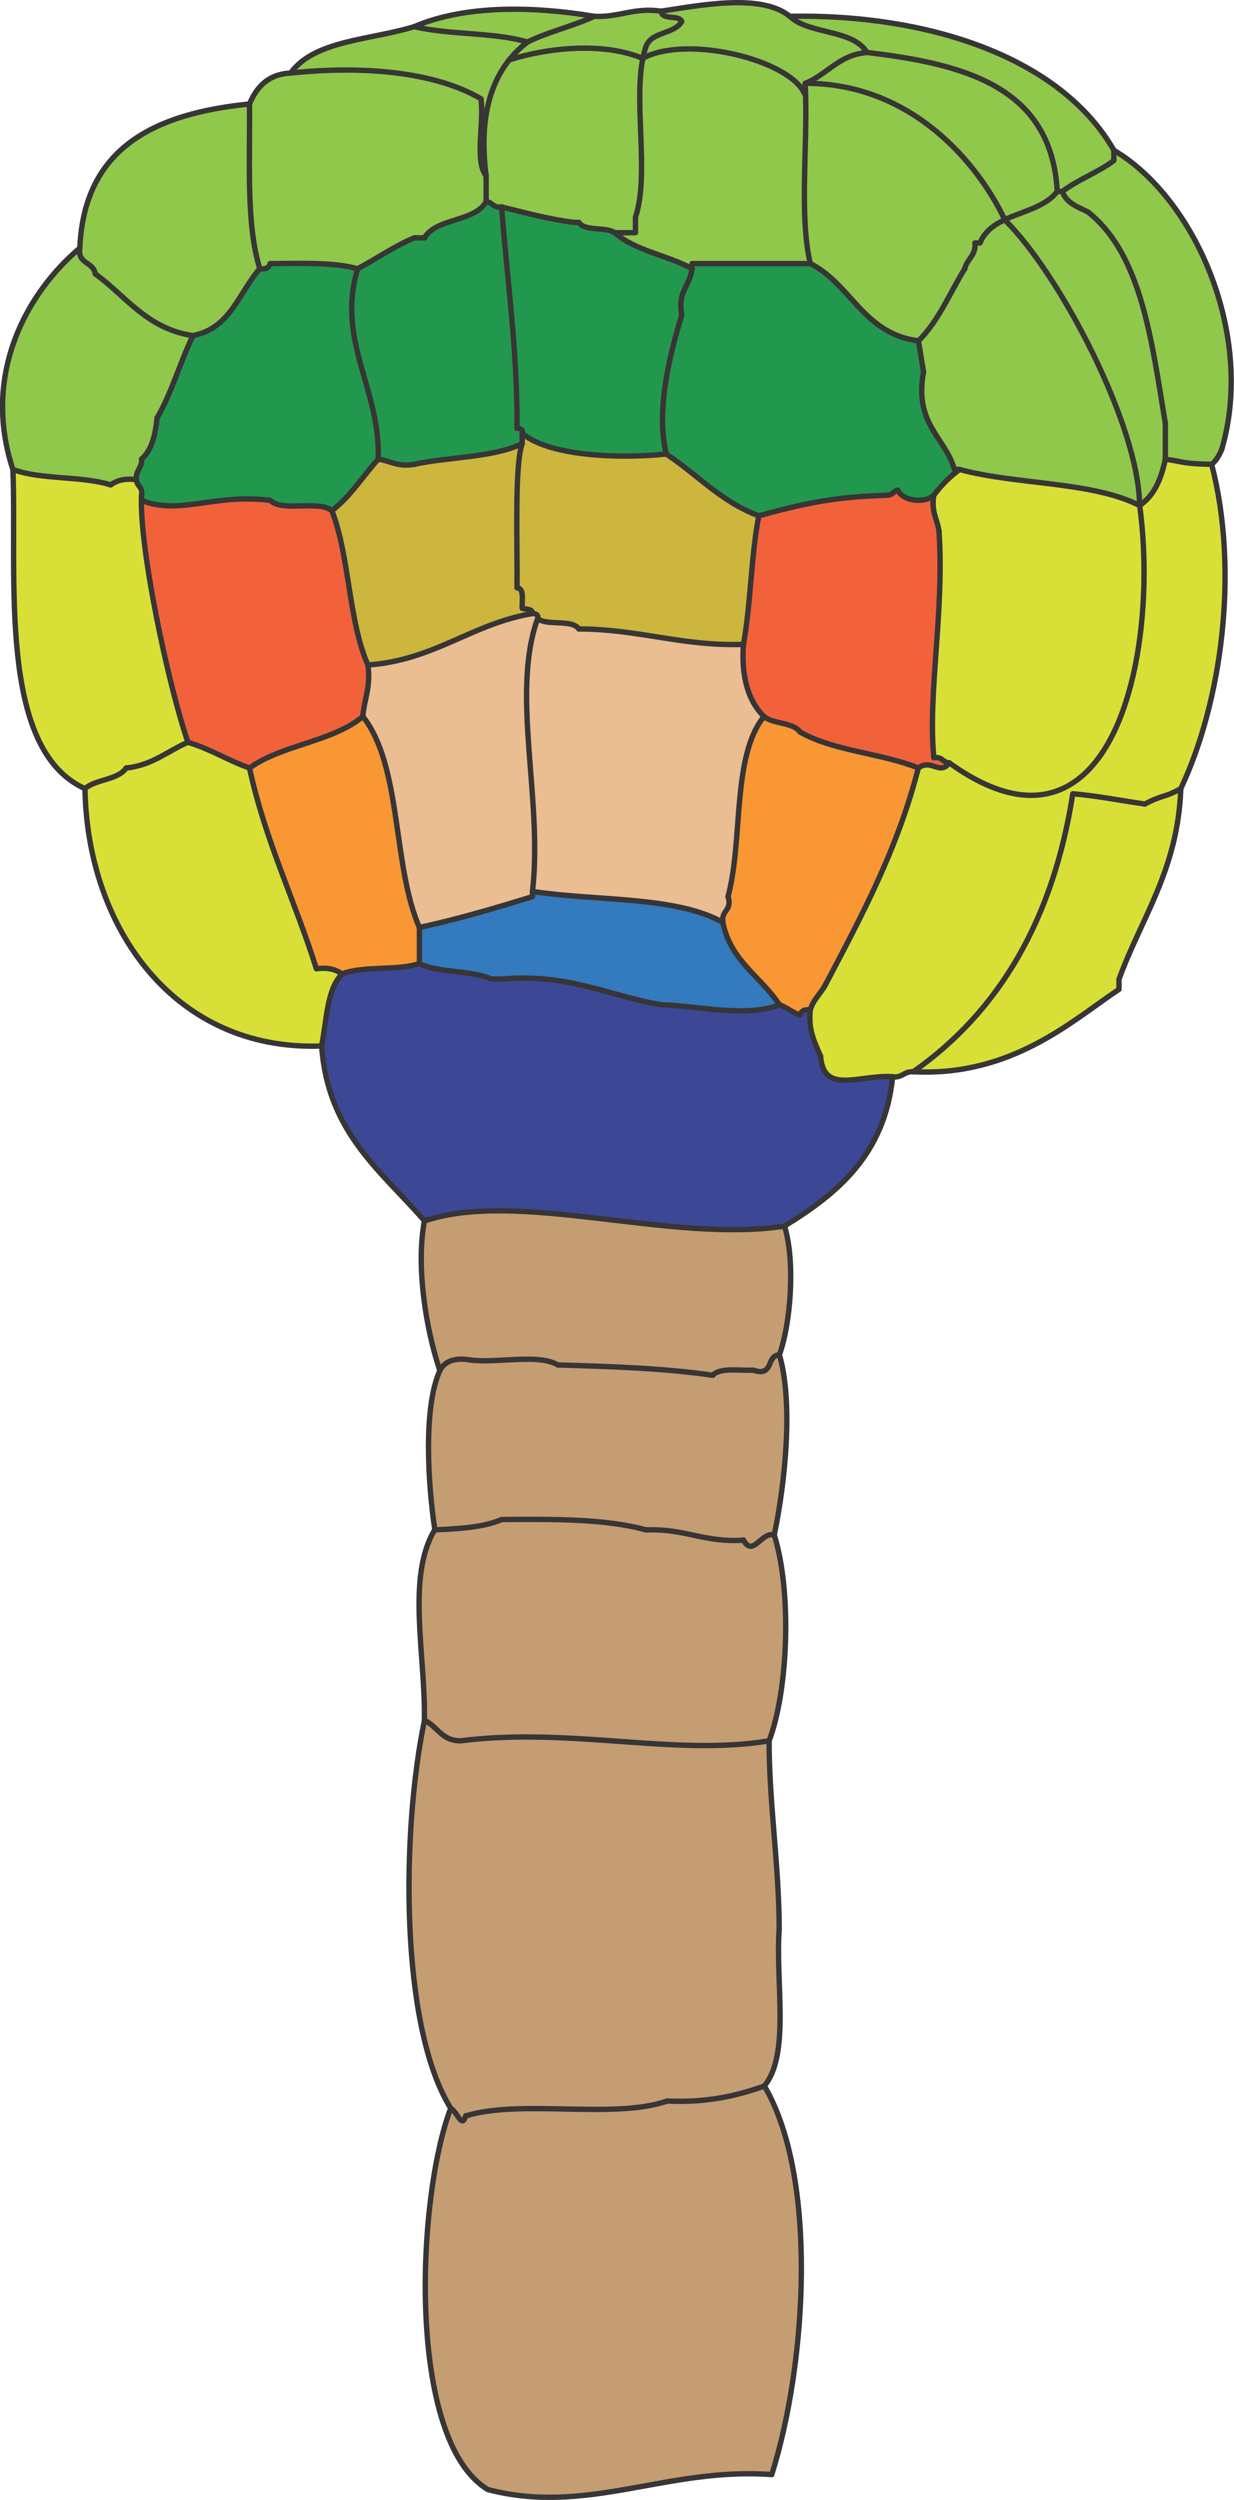 <?xml version="1.0" encoding="UTF-8" standalone="no"?>
<svg id="svg38118" xmlns:rdf="http://www.w3.org/1999/02/22-rdf-syntax-ns#" xmlns="http://www.w3.org/2000/svg" viewBox="0 0 57.52 116.46" version="1.1" xmlns:cc="http://creativecommons.org/ns#" xmlns:dc="http://purl.org/dc/elements/1.1/">
 <defs id="defs38120">
  <clipPath id="clipPath24" clipPathUnits="userSpaceOnUse">
   <path id="path26" d="m436.68 313.74h45.816v-184.86h-45.816v184.86z"/>
  </clipPath>
 </defs>
 <g id="layer1" transform="translate(-305.53 -345.27)">
  <g id="g20" transform="matrix(1.25 0 0 -1.25 -240.19 737.57)">
   <g id="g28">
    <g id="g30" clip-path="url(#clipPath24)">
     <g id="g32" transform="translate(454.71 307.28)">
      <path id="path34" d="m0 0c-0.443 0.581-0.067 1.978-0.192 2.878-1.781 1.041-4.518 1.233-7.1 0.959 0.883 1.228 2.994 1.228 4.605 1.727 1.288-0.314 2.994-0.205 4.221-0.576-0.25-0.194-0.475-0.411-0.673-0.659-0.766-0.962-1.112-2.347-0.861-4.329" class="protoderm" fill="#90c84b"/>
     </g>
     <g id="g36" transform="translate(455.29 306.13)">
      <path id="path38" d="m0 0c-0.31-0.054-0.33 0.182-0.575 0.192v0.959c-0.251 1.983 0.095 3.367 0.861 4.329l0.003-0.003c1.479 0.471 3.543 0.663 4.974 0.054-0.343-1.722 0.248-4.372-0.275-5.915v-0.575h-0.767c-0.343 0.232-1.116 0.036-1.343 0.383h-0.191c-0.962 0.126-1.815 0.361-2.687 0.576" class="protoderm" fill="#90c84b"/>
     </g>
     <g id="g40" transform="translate(460.55 311.66)">
      <path id="path42" d="m0 0c-1.431 0.609-3.495 0.417-4.974-0.054l-0.003 0.003c0.198 0.248 0.423 0.466 0.673 0.66 0.771 0.381 1.709 0.594 2.495 0.959 0.939-0.046 1.454 0.338 2.495 0.192 0.028-0.355 0.649-0.117 0.767-0.384-0.282-0.488-1.164-0.373-1.344-0.959-0.043-0.133-0.079-0.271-0.109-0.417" class="protoderm" fill="#90c84b"/>
     </g>
     <g id="g44" transform="translate(466.6 310.73)">
      <path id="path46" d="m0 0c4.027 0.002 6.478-3.044 7.442-5.083-0.404-0.192-0.749-0.44-0.918-0.865h-0.192c0.031-0.478-0.302-0.594-0.384-0.959-0.562-0.908-0.982-1.96-1.726-2.687-2.049 0.254-2.502 2.103-4.03 2.879-0.409 1.762-0.11 4.231-0.176 6.339-0.002 0.128-0.008 0.253-0.016 0.376" class="protoderm" fill="#90c84b"/>
     </g>
     <g id="g48" transform="translate(466.6 310.73)">
      <path id="path50" d="m0 0c0.008-0.123 0.014-0.248 0.016-0.376l-0.043-0.003c-0.548 1.251-4.401 2.2-6.026 1.305h-0.002c0.031 0.146 0.067 0.284 0.11 0.417 0.179 0.586 1.061 0.471 1.343 0.959-0.118 0.266-0.739 0.029-0.767 0.384 1.401 0.208 3.729 0.683 4.794-0.192 0.723-0.685 2.346-0.468 2.878-1.343-1.059-0.089-1.479-0.824-2.303-1.151" class="protoderm" fill="#90c84b"/>
     </g>
     <g id="g52" transform="translate(462.38 304.02)">
      <path id="path54" d="m0 0v-0.192c-0.903 0.504-2.145 0.673-2.879 1.343h0.768v0.576c0.522 1.542-0.069 4.192 0.274 5.914h0.002c1.625 0.896 5.478-0.054 6.025-1.305l0.043 0.003c0.067-2.108-0.232-4.577 0.177-6.339h-4.41z" class="protoderm" fill="#90c84b"/>
     </g>
     <g id="g56" transform="translate(474.04 305.65)">
      <path id="path58" d="m0 0c-0.965 2.039-3.415 5.086-7.442 5.083 0.824 0.328 1.244 1.062 2.302 1.152 3.666-0.43 6.893-1.295 7.1-5.181-0.433-0.573-1.276-0.732-1.96-1.054" class="protoderm" fill="#90c84b"/>
     </g>
     <g id="g60" transform="translate(474.04 305.65)">
      <path id="path62" d="m0 0c0.684 0.322 1.527 0.481 1.96 1.054h0.191c0.141-0.435 0.578-0.573 0.96-0.767 1.995-1.586 2.368-4.792 2.878-7.867v-1.343c-0.153-0.743-0.422-1.369-0.96-1.727 0 2.94-2.969 8.629-5.029 10.648v0.002z" class="protoderm" fill="#90c84b"/>
     </g>
     <g id="g64" transform="translate(474.04 305.65)">
      <path id="path66" d="m0 0c2.06-2.019 5.029-7.708 5.029-10.647-1.783 0.905-4.604 0.767-6.715 1.342h-0.192c-0.365 1.234-1.512 1.689-1.151 3.646h-0.002l-0.19 1.151c0.744 0.727 1.164 1.779 1.727 2.687 0.082 0.365 0.415 0.481 0.384 0.959h0.192c0.169 0.424 0.514 0.673 0.918 0.864v-0.002z" class="protoderm" fill="#90c84b"/>
     </g>
     <g id="g68" transform="translate(446.27 303.83)">
      <path id="path70" d="m0 0c-0.515 1.658-0.361 3.986-0.384 6.14 0.266 0.629 0.686 1.105 1.534 1.151 2.582 0.273 5.32 0.082 7.1-0.959 0.125-0.901-0.251-2.298 0.192-2.878v-0.96c-0.45-0.765-1.839-0.591-2.302-1.343h-0.384c-0.765-0.32-1.4-0.775-2.11-1.151-0.899 0.25-2.106 0.197-3.262 0.192-0.041-0.149-0.159-0.223-0.384-0.192" class="protoderm" fill="#90c84b"/>
     </g>
     <g id="g72" transform="translate(464.3 256.44)">
      <path id="path74" d="m0 0c0.361-0.652 0.671 0.33 1.149 0.192 0.66-2.092 0.527-5.782-0.192-7.671-3.513-0.584-7.398 0.521-11.51 0-0.701 0.001-0.862 0.544-1.343 0.766 0.046 2.426-0.675 5.329 0.384 7.097 0.921 0.039 1.826 0.093 2.494 0.384 1.934 0.015 3.866 0.031 5.372-0.384h0.193c1.297 0.02 2.069-0.486 3.453-0.384" class="suspensor" fill="#c59d72"/>
     </g>
     <g id="g76" transform="translate(465.64 263.35)">
      <path id="path78" d="m0 0c-0.494-0.016-0.199-0.821-0.959-0.576-0.553-0.023-1.254 0.105-1.532-0.192-1.786 0.264-3.769 0.328-5.757 0.384-0.708 0.443-2.235 0.067-3.262 0.192-0.621 0.11-0.964-0.059-1.151-0.384-0.506 1.507-0.896 3.832-0.575 5.564 3.486 1.185 9.194-0.844 13.428-0.191 0.412-1.346 0.225-3.649-0.192-4.797" class="suspensor" fill="#c59d72"/>
     </g>
     <g id="g80" transform="translate(480.03 296.73)">
      <path id="path82" d="m0 0v1.343c-0.51 3.075-0.883 6.281-2.878 7.867-0.382 0.194-0.819 0.332-0.96 0.768 0.581 0.442 1.336 0.71 1.919 1.151v0.383c3.047-1.803 5.26-6.891 4.029-11.128-0.094-0.225-0.205-0.435-0.383-0.576-1.037 0.016-1.019 0.088-1.727 0.192" class="protoderm" fill="#90c84b"/>
     </g>
     <g id="g84" transform="translate(471.02 299.99)">
      <path id="path86" d="m0 0c-0.36-1.958 0.786-2.413 1.151-3.646h0.193c-0.366-0.271-0.686-0.591-0.96-0.959-0.33-0.333-1.187-0.215-1.343 0.189-0.156-0.033-0.191-0.189-0.384-0.189-1.486-0.057-2.568-0.141-4.797-0.768-1.404 0.515-2.295 1.543-3.451 2.303-0.409 1.591 0.149 3.794 0.576 5.18-0.173 0.875 0.317 1.088 0.384 1.727v0.192h4.41c1.528-0.775 1.981-2.625 4.03-2.878l0.189-1.151h0.002z" class="inner-upper" fill="#22984f"/>
     </g>
     <g id="g88" transform="translate(471.98 285.41)">
      <path id="path90" d="m0 0c-0.363-0.486-0.673 0.176-1.151-0.192-1.367 0.552-3.201 0.637-4.413 1.343-0.266 0.37-0.993 0.287-1.343 0.576-0.578 0.57-0.85 1.45-0.766 2.686 0.275 1.515 0.282 3.297 0.573 4.794 2.229 0.627 3.311 0.711 4.797 0.768 0.193 0 0.228 0.156 0.384 0.189 0.156-0.404 1.013-0.522 1.343-0.189-0.11-0.622 0.131-0.891 0.192-1.343 0.204-2.968-0.428-6.079-0.192-8.441 0.309 0.054 0.33-0.181 0.576-0.191" class="ground" fill="#f1623b"/>
     </g>
     <g id="g92" transform="translate(452.21 279.27)">
      <path id="path94" d="m0 0c1.474 0.32 2.853 0.729 4.222 1.151v0.193c2.383-0.366 5.334-0.164 7.098-1.152 0.284-1.44 1.428-2.023 2.109-3.07-1.241-0.493-3.068-0.033-4.41 0-1.97 0.333-3.434 1.175-5.949 0.96h-0.383c-0.752 0.335-1.955 0.22-2.687 0.575v1.343z" class="qc" fill="#337abe"/>
     </g>
     <g id="g96" transform="translate(440.13 303.64)">
      <path id="path98" d="m0 0c1.151-0.832 1.919-2.044 3.646-2.303-0.487-0.987-0.796-2.146-1.343-3.07-0.062-0.642-0.2-1.207-0.576-1.535 0.023-0.342-0.236-0.404-0.192-0.767-0.445 0.061-0.737-0.031-0.96-0.192-1.069 0.34-2.63 0.187-3.645 0.575-1.179 3.583 0.552 6.616 2.495 8.251-0.093-0.601 0.516-0.506 0.575-0.959" class="protoderm" fill="#90c84b"/>
     </g>
     <g id="g100" transform="translate(454.77 221.06)">
      <path id="path102" d="m0 0c-3.021 1.809-2.673 10.796-1.389 14.201 0.261-0.156 0.419-0.772 0.56-0.276 2.052 0.638 5.521-0.138 7.514 0.555 1.468-0.069 2.596 0.195 3.623 0.558 1.998-3.385 1.586-10.328 0.276-14.48-3.909 0.287-6.882-1.53-10.584-0.558" class="suspensor" fill="#c59d72"/>
     </g>
     <g id="g104" transform="translate(456.63 290.78)">
      <path id="path106" d="m0 0c-1.008-2.809 0.202-6.697-0.191-10.169v-0.192c-1.37-0.422-2.748-0.831-4.222-1.152-1.013 2.314-0.642 6.01-2.11 7.867 0.053 0.65 0.304 1.1 0.192 1.919 2.502 0.184 3.842 1.53 6.14 1.919 0.117-0.013 0.227-0.031 0.191-0.192" class="vascular-initials" fill="#eabd92"/>
     </g>
     <g id="g108" transform="translate(445.88 309.97)">
      <path id="path110" d="m0 0c0.022-2.154-0.131-4.482 0.384-6.14-0.78-0.88-1.096-2.231-2.492-2.494-1.727 0.258-2.495 1.471-3.646 2.302-0.059 0.453-0.668 0.358-0.575 0.959 0.158 3.744 2.783 5.018 6.329 5.373" class="protoderm" fill="#90c84b"/>
     </g>
     <g id="g112" transform="translate(466.41 276.01)">
      <path id="path114" d="m0 0c-0.284 0.103-0.483 0.286-0.768 0.386-0.68 1.047-1.824 1.63-2.108 3.07-0.079 0.463 0.349 0.417 0.192 0.959 0.571 2.113 0.141 5.232 1.341 6.716 0.351-0.289 1.077-0.205 1.343-0.575 1.213-0.706 3.047-0.791 4.413-1.344-0.783-3.055-2.131-5.541-3.454-8.059-0.171-0.338-0.463-0.559-0.575-0.959-0.223 0.034-0.34-0.041-0.384-0.194" class="ground-initials" fill="#f89734"/>
     </g>
     <g id="g116" transform="translate(456.05 297.69)">
      <path id="path118" d="m0 0c0.036 0.164-0.074 0.182-0.192 0.192 0.015 2.957-0.371 5.513-0.576 8.25 0.872-0.214 1.725-0.45 2.687-0.575h0.191c0.228-0.348 1-0.151 1.343-0.384 0.735-0.67 1.976-0.839 2.879-1.343-0.067-0.64-0.558-0.852-0.384-1.727-0.427-1.387-0.985-3.589-0.576-5.181-1.519-0.168-4.303-0.132-5.372 0.768" class="inner-upper" fill="#22984f"/>
     </g>
     <g id="g120" transform="translate(481.76 296.54)">
      <path id="path122" d="m0 0c1.036-3.983 0.366-8.875-1.151-12.085-0.632-0.353-0.648-0.209-1.343-0.576-0.899 0.128-1.742 0.302-2.684 0.384l0.046 0.435c2.305 1.563 2.955 6.547 2.445 10.307 0.539 0.359 0.807 0.985 0.96 1.727 0.708-0.105 0.691-0.176 1.727-0.192" class="protoderm" fill="#d8e037"/>
     </g>
     <g id="g124" transform="translate(448.38 277.74)">
      <path id="path126" d="m0 0c0.445 0.062 0.736-0.031 0.959-0.192-0.578-0.571-0.573-1.727-0.768-2.686-5.484-0.21-8.741 4.407-8.823 9.593 0.407 0.358 1.221 0.312 1.535 0.767 0.983 0.106 1.543 0.632 2.303 0.96 0.839-0.248 1.496-0.678 2.3-0.96 0.591-2.734 1.701-4.952 2.494-7.482" class="protoderm" fill="#d8e037"/>
     </g>
     <g id="g128" transform="translate(445.88 285.22)">
      <path id="path130" d="m0 0c1.185 0.862 3.113 0.98 4.221 1.919 1.468-1.857 1.097-5.554 2.11-7.867v-1.343c-0.813-0.273-2.098-0.076-2.878-0.384-0.223 0.161-0.514 0.254-0.959 0.193-0.793 2.53-1.903 4.748-2.494 7.482" class="ground-initials" fill="#f89734"/>
     </g>
     <g id="g132" transform="translate(441.28 285.22)">
      <path id="path134" d="m0 0c-0.314-0.455-1.128-0.409-1.535-0.768-3.279 1.474-2.528 7.934-2.687 11.894 1.016-0.389 2.576-0.235 3.646-0.575 0.222 0.161 0.514 0.253 0.96 0.191 0.01-0.245 0.245-0.263 0.191-0.575-0.107-1.87 0.988-7.063 1.728-9.207-0.76-0.328-1.321-0.855-2.303-0.96" class="protoderm" fill="#d8e037"/>
     </g>
     <g id="g136" transform="translate(456.05 297.3)">
      <path id="path138" d="m0 0c-1.08-0.519-2.709-0.486-4.029-0.768-0.622-0.109-0.893 0.131-1.343 0.192 0.092 2.623-1.571 4.396-0.768 7.1 0.711 0.376 1.346 0.831 2.111 1.151h0.383c0.463 0.752 1.853 0.578 2.303 1.343 0.245-0.01 0.266-0.246 0.575-0.192 0.205-2.737 0.591-5.293 0.576-8.25 0.118-0.011 0.228-0.029 0.192-0.192v-0.384z" class="inner-upper" fill="#22984f"/>
     </g>
     <g id="g140" transform="translate(461.23 276.39)">
      <path id="path142" d="m0 0c1.343-0.033 3.17-0.493 4.41 0 0.284-0.1 0.484-0.283 0.768-0.386 0.044 0.154 0.161 0.228 0.384 0.195-0.083-0.786 0.178-1.229 0.383-1.727 0.103-1.456 1.451-0.679 2.687-0.766-0.297-2.9-2.047-4.348-4.029-5.563-4.235-0.653-9.943 1.376-13.429 0.191-1.605 1.85-3.615 3.29-3.838 6.522 0.194 0.959 0.189 2.115 0.768 2.685 0.78 0.308 2.064 0.111 2.877 0.384 0.733-0.355 1.935-0.24 2.687-0.575h0.384c2.514 0.215 3.978-0.627 5.948-0.96" class="columella" fill="#3c4896"/>
     </g>
     <g id="g144" transform="translate(452.41 249.73)">
      <path id="path146" d="m0 0c0.48-0.222 0.642-0.765 1.343-0.767 4.111 0.522 7.997-0.584 11.51 0 0-2.321 0.376-4.695 0.376-7.015-0.143-1.988 0.417-4.684-0.555-5.848-1.027-0.363-2.154-0.627-3.623-0.558-1.992-0.693-5.462 0.083-7.514-0.555-0.141-0.496-0.299 0.12-0.559 0.276-1.919 3.088-1.832 10.398-0.978 14.467" class="suspensor" fill="#c59d72"/>
     </g>
     <g id="g148" transform="translate(476 306.71)">
      <path id="path150" d="m0 0c-0.207 3.886-3.434 4.75-7.1 5.181-0.532 0.874-2.154 0.657-2.878 1.342 5.03 0.101 10.054-1.455 12.088-4.988v-0.384c-0.583-0.44-1.338-0.709-1.919-1.151h-0.191z" class="protoderm" fill="#90c84b"/>
     </g>
     <g id="g152" transform="translate(479.27 283.88)">
      <path id="path154" d="m0 0c0.695 0.366 0.711 0.223 1.343 0.575-0.108-3.026-1.466-4.802-2.303-7.098v-0.384c-1.719-1.144-3.99-3.265-7.675-3.071 3.194 2.245 5.217 5.657 5.948 10.362h0.003c0.942-0.082 1.786-0.256 2.684-0.384" class="protoderm" fill="#d8e037"/>
     </g>
     <g id="g160" transform="translate(455.86 291.93)">
      <path id="path162" d="m0 0c0.014 1.714-0.094 4.566 0.192 5.37v0.383c1.07-0.9 3.853-0.936 5.372-0.767 1.157-0.759 2.047-1.788 3.452-2.302-0.291-1.497-0.299-3.28-0.574-4.794-2.312-0.075-3.903 0.572-6.139 0.575-0.264 0.376-1.177 0.102-1.535 0.384 0.036 0.161-0.075 0.178-0.192 0.192-0.005 0.187-0.235 0.147-0.384 0.191-0.015 0.302 0.092 0.732-0.192 0.768" class="vascular" fill="#ccb63d"/>
     </g>
     <g id="g164" transform="translate(472.36 296.34)">
      <path id="path166" d="m0 0c2.11-0.575 4.932-0.438 6.715-1.343 0.51-3.761-0.141-8.744-2.445-10.307-1.134-0.77-2.666-0.714-4.654 0.716-0.246 0.01-0.266 0.246-0.576 0.192-0.235 2.361 0.397 5.472 0.192 8.44-0.061 0.452-0.301 0.721-0.192 1.343 0.274 0.368 0.594 0.688 0.96 0.959" class="protoderm" fill="#d8e037"/>
     </g>
     <g id="g168" transform="translate(450.1 287.14)">
      <path id="path170" d="m0 0c-1.107-0.938-3.036-1.057-4.221-1.919-0.803 0.281-1.461 0.712-2.3 0.96-0.739 2.144-1.834 7.337-1.727 9.207v-0.192c1.418-0.576 2.679 0.263 4.795 0 0.444-0.452 1.808 0.018 2.302-0.386 0.663-1.701 0.617-4.114 1.343-5.751 0.113-0.819-0.138-1.27-0.192-1.919" class="ground" fill="#f1623b"/>
     </g>
     <g id="g172" transform="translate(476.58 284.26)">
      <path id="path174" d="m0 0c-0.731-4.705-2.755-8.117-5.948-10.361-0.343 0.025-0.404-0.233-0.767-0.19-1.236 0.087-2.584-0.69-2.686 0.766-0.205 0.498-0.466 0.941-0.384 1.726 0.112 0.4 0.404 0.621 0.575 0.959 1.323 2.518 2.671 5.004 3.454 8.059 0.479 0.368 0.788-0.294 1.152 0.192 1.987-1.43 3.519-1.486 4.653-0.716l-0.046-0.435h-0.003z" class="protoderm" fill="#d8e037"/>
     </g>
     <g id="g176" transform="translate(458.74 313.23)">
      <path id="path178" d="m0 0c-0.786-0.366-1.725-0.578-2.495-0.959-1.228 0.371-2.934 0.261-4.221 0.575 1.875 0.801 4.38 0.773 6.716 0.384" class="protoderm" fill="#90c84b"/>
     </g>
     <g id="g184" transform="translate(456.05 291.17)">
      <path id="path186" d="m0 0c0.148-0.044 0.379-0.005 0.384-0.191-2.298-0.39-3.638-1.736-6.14-1.919-0.726 1.636-0.681 4.049-1.344 5.751 0.692 0.529 1.152 1.284 1.728 1.921 0.45-0.062 0.721-0.302 1.343-0.192 1.32 0.281 2.949 0.248 4.029 0.767-0.286-0.803-0.179-3.656-0.192-5.369 0.284-0.037 0.176-0.466 0.192-0.768" class="vascular" fill="#ccb63d"/>
     </g>
     <g id="g188" transform="translate(465.64 263.35)">
      <path id="path190" d="m0 0c0.52-1.789 0.22-4.738-0.191-6.716-0.479 0.138-0.788-0.845-1.15-0.192-1.384-0.102-2.156 0.404-3.453 0.384h-0.192c-1.507 0.415-3.439 0.399-5.372 0.383-0.668-0.291-1.574-0.344-2.495-0.383-0.253 1.666-0.442 4.569 0.192 5.948 0.187 0.325 0.53 0.494 1.151 0.384 1.027-0.125 2.554 0.251 3.262-0.192 1.988-0.056 3.971-0.12 5.757-0.384 0.278 0.297 0.979 0.169 1.532 0.192 0.76-0.245 0.465 0.56 0.959 0.576" class="suspensor" fill="#c59d72"/>
     </g>
     <g id="g192" transform="translate(450.68 296.73)">
      <path id="path194" d="m0 0c-0.576-0.637-1.036-1.392-1.728-1.921-0.493 0.404-1.857-0.066-2.301 0.386-2.117 0.264-3.377-0.575-4.795 0v0.192c0.053 0.312-0.182 0.33-0.192 0.575-0.044 0.364 0.215 0.425 0.192 0.768 0.376 0.328 0.514 0.893 0.576 1.535 0.547 0.923 0.856 2.083 1.343 3.07 1.396 0.264 1.712 1.614 2.492 2.495 0.225-0.031 0.343 0.043 0.384 0.192 1.156 0.004 2.363 0.058 3.261-0.192-0.803-2.704 0.86-4.477 0.768-7.1" class="inner-upper" fill="#22984f"/>
     </g>
     <g id="g196" transform="translate(456.63 290.78)">
      <path id="path198" d="m0 0c0.358-0.281 1.271-0.008 1.535-0.384 2.236-0.003 3.827-0.649 6.14-0.575-0.084-1.236 0.187-2.116 0.765-2.687-1.2-1.483-0.77-4.602-1.34-6.715 0.156-0.542-0.272-0.496-0.193-0.959-1.764 0.987-4.715 0.785-7.098 1.151 0.393 3.472-0.817 7.36 0.191 10.169" class="vascular-initials" fill="#eabd92"/>
     </g>
    </g>
   </g>
  </g>
  <g id="g200" transform="matrix(1.25 0 0 -1.25 350.26 367.14)">
   <path id="path202" stroke-linejoin="round" d="m0 0c-0.366-0.271-0.686-0.591-0.96-0.959" stroke="#373535" stroke-linecap="round" stroke-width=".2" fill="none"/>
  </g>
  <g id="g204" transform="matrix(1.25 0 0 -1.25 324.84 366.9)">
   <path id="path206" stroke-linejoin="round" d="m0 0c-0.622-0.11-0.893 0.131-1.343 0.192" stroke="#373535" stroke-linecap="round" stroke-width=".2" fill="none"/>
  </g>
  <g id="g208" transform="matrix(1.25 0 0 -1.25 329.87 365.94)">
   <path id="path210" stroke-linejoin="round" d="m0 0c-1.08-0.519-2.709-0.486-4.029-0.768" stroke="#373535" stroke-linecap="round" stroke-width=".2" fill="none"/>
  </g>
  <g id="g212" transform="matrix(1.25 0 0 -1.25 329.63 365.22)">
   <path id="path214" stroke-linejoin="round" d="m0 0c0.016 2.958-0.37 5.513-0.575 8.25" stroke="#373535" stroke-linecap="round" stroke-width=".2" fill="none"/>
  </g>
  <g id="g216" transform="matrix(1.25 0 0 -1.25 329.87 365.46)">
   <path id="path218" stroke-linejoin="round" d="m0 0c0.036 0.164-0.074 0.182-0.192 0.192" stroke="#373535" stroke-linecap="round" stroke-width=".2" fill="none"/>
  </g>
  <g id="g220" transform="matrix(1.25 0 0 -1.25 332.27 355.63)">
   <path id="path222" stroke-linejoin="round" d="m0 0h0.191" stroke="#373535" stroke-linecap="round" stroke-width=".2" fill="none"/>
  </g>
  <g id="g224" transform="matrix(1.25 0 0 -1.25 324.84 356.35)">
   <path id="path226" stroke-linejoin="round" d="m0 0c-0.765-0.32-1.399-0.775-2.11-1.151" stroke="#373535" stroke-linecap="round" stroke-width=".2" fill="none"/>
  </g>
  <g id="g228" transform="matrix(1.25 0 0 -1.25 328.19 354.67)">
   <path id="path230" stroke-linejoin="round" d="m0 0c-0.45-0.765-1.84-0.591-2.303-1.343" stroke="#373535" stroke-linecap="round" stroke-width=".2" fill="none"/>
  </g>
  <g id="g232" transform="matrix(1.25 0 0 -1.25 317.16 350.11)">
   <path id="path234" stroke-linejoin="round" d="m0 0c0.266 0.629 0.686 1.105 1.534 1.151" stroke="#373535" stroke-linecap="round" stroke-width=".2" fill="none"/>
  </g>
  <g id="g236" transform="matrix(1.25 0 0 -1.25 357.45 352.27)">
   <path id="path238" stroke-linejoin="round" d="m0 0c3.047-1.803 5.26-6.892 4.029-11.128" stroke="#373535" stroke-linecap="round" stroke-width=".2" fill="none"/>
  </g>
  <g id="g240" transform="matrix(1.25 0 0 -1.25 360.57 382.01)">
   <path id="path242" stroke-linejoin="round" d="m0 0c-0.107-3.026-1.466-4.802-2.303-7.099" stroke="#373535" stroke-linecap="round" stroke-width=".2" fill="none"/>
  </g>
  <g id="g244" transform="matrix(1.25 0 0 -1.25 326.99 426.37)">
   <path id="path246" stroke-linejoin="round" d="m0 0c-0.701 0.002-0.862 0.545-1.343 0.767 0.046 2.425-0.676 5.329 0.384 7.096" stroke="#373535" stroke-linecap="round" stroke-width=".2" fill="none"/>
  </g>
  <g id="g248" transform="matrix(1.25 0 0 -1.25 341.38 426.37)">
   <path id="path250" stroke-linejoin="round" d="m0 0c-3.513-0.584-7.398 0.521-11.51 0" stroke="#373535" stroke-linecap="round" stroke-width=".2" fill="none"/>
  </g>
  <g id="g252" transform="matrix(1.25 0 0 -1.25 341.62 416.78)">
   <path id="path254" stroke-linejoin="round" d="m0 0c0.659-2.093 0.526-5.782-0.192-7.672" stroke="#373535" stroke-linecap="round" stroke-width=".2" fill="none"/>
  </g>
  <g id="g256" transform="matrix(1.25 0 0 -1.25 325.8 416.54)">
   <path id="path258" stroke-linejoin="round" d="m0 0c-0.254 1.666-0.442 4.569 0.191 5.948" stroke="#373535" stroke-linecap="round" stroke-width=".2" fill="none"/>
  </g>
  <g id="g260" transform="matrix(1.25 0 0 -1.25 328.91 416.06)">
   <path id="path262" stroke-linejoin="round" d="m0 0c-0.668-0.291-1.573-0.345-2.494-0.384" stroke="#373535" stroke-linecap="round" stroke-width=".2" fill="none"/>
  </g>
  <g id="g264" transform="matrix(1.25 0 0 -1.25 342.1 402.39)">
   <path id="path266" stroke-linejoin="round" d="m0 0c0.411-1.346 0.225-3.648-0.192-4.797" stroke="#373535" stroke-linecap="round" stroke-width=".2" fill="none"/>
  </g>
  <g id="g268" transform="matrix(1.25 0 0 -1.25 326.03 409.11)">
   <path id="path270" stroke-linejoin="round" d="m0 0c-0.506 1.507-0.896 3.832-0.575 5.564" stroke="#373535" stroke-linecap="round" stroke-width=".2" fill="none"/>
  </g>
  <g id="g272" transform="matrix(1.25 0 0 -1.25 327.47 408.63)">
   <path id="path274" stroke-linejoin="round" d="m0 0c-0.621 0.11-0.964-0.059-1.151-0.384" stroke="#373535" stroke-linecap="round" stroke-width=".2" fill="none"/>
  </g>
  <g id="g276" transform="matrix(1.25 0 0 -1.25 338.75 409.34)">
   <path id="path278" stroke-linejoin="round" d="m0 0c-1.786 0.264-3.769 0.327-5.757 0.384" stroke="#373535" stroke-linecap="round" stroke-width=".2" fill="none"/>
  </g>
  <g id="g280" transform="matrix(1.25 0 0 -1.25 342.1 402.39)">
   <path id="path282" stroke-linejoin="round" d="m0 0c-4.234-0.653-9.942 1.376-13.429 0.191" stroke="#373535" stroke-linecap="round" stroke-width=".2" fill="none"/>
  </g>
  <g id="g284" transform="matrix(1.25 0 0 -1.25 347.14 395.43)">
   <path id="path286" stroke-linejoin="round" d="m0 0c-0.297-2.9-2.047-4.349-4.029-5.563" stroke="#373535" stroke-linecap="round" stroke-width=".2" fill="none"/>
  </g>
  <g id="g288" transform="matrix(1.25 0 0 -1.25 321.48 390.64)">
   <path id="path290" stroke-linejoin="round" d="m0 0c0.78 0.308 2.064 0.11 2.878 0.384" stroke="#373535" stroke-linecap="round" stroke-width=".2" fill="none"/>
  </g>
  <g id="g292" transform="matrix(1.25 0 0 -1.25 325.32 402.15)">
   <path id="path294" stroke-linejoin="round" d="m0 0c-1.604 1.85-3.615 3.29-3.838 6.521" stroke="#373535" stroke-linecap="round" stroke-width=".2" fill="none"/>
  </g>
  <g id="g296" transform="matrix(1.25 0 0 -1.25 317.16 381.05)">
   <path id="path298" stroke-linejoin="round" d="m0 0c0.591-2.734 1.701-4.952 2.494-7.482 0.445 0.061 0.736-0.032 0.959-0.193" stroke="#373535" stroke-linecap="round" stroke-width=".2" fill="none"/>
  </g>
  <g id="g300" transform="matrix(1.25 0 0 -1.25 311.41 381.05)">
   <path id="path302" stroke-linejoin="round" d="m0 0c0.982 0.105 1.543 0.632 2.303 0.96" stroke="#373535" stroke-linecap="round" stroke-width=".2" fill="none"/>
  </g>
  <g id="g304" transform="matrix(1.25 0 0 -1.25 320.52 394)">
   <path id="path306" stroke-linejoin="round" d="m0 0c-5.484-0.21-8.741 4.407-8.823 9.593" stroke="#373535" stroke-linecap="round" stroke-width=".2" fill="none"/>
  </g>
  <g id="g308" transform="matrix(1.25 0 0 -1.25 321.48 390.64)">
   <path id="path310" stroke-linejoin="round" d="m0 0c-0.578-0.57-0.573-1.727-0.768-2.686" stroke="#373535" stroke-linecap="round" stroke-width=".2" fill="none"/>
  </g>
  <g id="g312" transform="matrix(1.25 0 0 -1.25 309.49 382.01)">
   <path id="path314" stroke-linejoin="round" d="m0 0c-3.279 1.474-2.527 7.934-2.687 11.894" stroke="#373535" stroke-linecap="round" stroke-width=".2" fill="none"/>
  </g>
  <g id="g316" transform="matrix(1.25 0 0 -1.25 311.41 381.05)">
   <path id="path318" stroke-linejoin="round" d="m0 0c-0.314-0.455-1.128-0.409-1.535-0.768" stroke="#373535" stroke-linecap="round" stroke-width=".2" fill="none"/>
  </g>
  <g id="g320" transform="matrix(1.25 0 0 -1.25 309.25 356.83)">
   <path id="path322" stroke-linejoin="round" d="m0 0c0.158 3.743 2.783 5.017 6.329 5.373" stroke="#373535" stroke-linecap="round" stroke-width=".2" fill="none"/>
  </g>
  <g id="g324" transform="matrix(1.25 0 0 -1.25 317.16 350.11)">
   <path id="path326" stroke-linejoin="round" d="m0 0c0.022-2.154-0.131-4.482 0.384-6.14" stroke="#373535" stroke-linecap="round" stroke-width=".2" fill="none"/>
  </g>
  <g id="g328" transform="matrix(1.25 0 0 -1.25 324.84 346.51)">
   <path id="path330" stroke-linejoin="round" d="m0 0c1.875 0.801 4.38 0.773 6.716 0.384" stroke="#373535" stroke-linecap="round" stroke-width=".2" fill="none"/>
  </g>
  <g id="g332" transform="matrix(1.25 0 0 -1.25 337.79 357.79)">
   <path id="path334" stroke-linejoin="round" d="m0 0c-0.903 0.504-2.145 0.673-2.879 1.343" stroke="#373535" stroke-linecap="round" stroke-width=".2" fill="none"/>
  </g>
  <g id="g336" transform="matrix(1.25 0 0 -1.25 336.35 345.79)">
   <path id="path338" stroke-linejoin="round" d="m0 0c1.401 0.208 3.729 0.683 4.794-0.192" stroke="#373535" stroke-linecap="round" stroke-width=".2" fill="none"/>
  </g>
  <g id="g340" transform="matrix(1.25 0 0 -1.25 341.62 416.78)">
   <path id="path342" stroke-linejoin="round" d="m0 0c-0.479 0.138-0.788-0.845-1.149-0.192" stroke="#373535" stroke-linecap="round" stroke-width=".2" fill="none"/>
  </g>
  <g id="g344" transform="matrix(1.25 0 0 -1.25 341.86 408.38)">
   <path id="path346" stroke-linejoin="round" d="m0 0c0.52-1.789 0.22-4.738-0.191-6.716" stroke="#373535" stroke-linecap="round" stroke-width=".2" fill="none"/>
  </g>
  <g id="g348" transform="matrix(1.25 0 0 -1.25 340.66 409.11)">
   <path id="path350" stroke-linejoin="round" d="m0 0c0.76-0.245 0.465 0.561 0.959 0.576" stroke="#373535" stroke-linecap="round" stroke-width=".2" fill="none"/>
  </g>
  <g id="g352" transform="matrix(1.25 0 0 -1.25 335.63 416.54)">
   <path id="path354" stroke-linejoin="round" d="m0 0c-1.507 0.415-3.438 0.399-5.372 0.384" stroke="#373535" stroke-linecap="round" stroke-width=".2" fill="none"/>
  </g>
  <g id="g356" transform="matrix(1.25 0 0 -1.25 335.87 416.54)">
   <path id="path358" stroke-linejoin="round" d="m0 0h-0.192" stroke="#373535" stroke-linecap="round" stroke-width=".2" fill="none"/>
  </g>
  <g id="g360" transform="matrix(1.25 0 0 -1.25 340.19 417.02)">
   <path id="path362" stroke-linejoin="round" d="m0 0c-1.384-0.102-2.156 0.404-3.453 0.384" stroke="#373535" stroke-linecap="round" stroke-width=".2" fill="none"/>
  </g>
  <g id="g364" transform="matrix(1.25 0 0 -1.25 338.75 409.34)">
   <path id="path366" stroke-linejoin="round" d="m0 0c0.278 0.297 0.979 0.169 1.532 0.191" stroke="#373535" stroke-linecap="round" stroke-width=".2" fill="none"/>
  </g>
  <g id="g368" transform="matrix(1.25 0 0 -1.25 327.47 408.63)">
   <path id="path370" stroke-linejoin="round" d="m0 0c1.026-0.125 2.554 0.251 3.262-0.191" stroke="#373535" stroke-linecap="round" stroke-width=".2" fill="none"/>
  </g>
  <g id="g372" transform="matrix(1.25 0 0 -1.25 330.35 386.8)">
   <path id="path374" stroke-linejoin="round" d="m0 0c2.384-0.366 5.334-0.164 7.099-1.151" stroke="#373535" stroke-linecap="round" stroke-width=".2" fill="none"/>
  </g>
  <g id="g376" transform="matrix(1.25 0 0 -1.25 325.08 390.16)">
   <path id="path378" stroke-linejoin="round" d="m0 0v1.343" stroke="#373535" stroke-linecap="round" stroke-width=".2" fill="none"/>
  </g>
  <g id="g380" transform="matrix(1.25 0 0 -1.25 328.43 390.88)">
   <path id="path382" stroke-linejoin="round" d="m0 0c-0.752 0.335-1.954 0.22-2.687 0.575" stroke="#373535" stroke-linecap="round" stroke-width=".2" fill="none"/>
  </g>
  <g id="g384" transform="matrix(1.25 0 0 -1.25 328.91 390.88)">
   <path id="path386" stroke-linejoin="round" d="m0 0h-0.384" stroke="#373535" stroke-linecap="round" stroke-width=".2" fill="none"/>
  </g>
  <g id="g388" transform="matrix(1.25 0 0 -1.25 336.35 392.08)">
   <path id="path390" stroke-linejoin="round" d="m0 0c-1.97 0.333-3.434 1.175-5.948 0.96" stroke="#373535" stroke-linecap="round" stroke-width=".2" fill="none"/>
  </g>
  <g id="g392" transform="matrix(1.25 0 0 -1.25 341.86 392.08)">
   <path id="path394" stroke-linejoin="round" d="m0 0c-1.24-0.493-3.067-0.033-4.41 0" stroke="#373535" stroke-linecap="round" stroke-width=".2" fill="none"/>
  </g>
  <g id="g396" transform="matrix(1.25 0 0 -1.25 339.23 388.24)">
   <path id="path398" stroke-linejoin="round" d="m0 0c-0.079 0.463 0.349 0.417 0.192 0.959" stroke="#373535" stroke-linecap="round" stroke-width=".2" fill="none"/>
  </g>
  <g id="g400" transform="matrix(1.25 0 0 -1.25 341.86 392.08)">
   <path id="path402" stroke-linejoin="round" d="m0 0c-0.681 1.047-1.824 1.63-2.108 3.07" stroke="#373535" stroke-linecap="round" stroke-width=".2" fill="none"/>
  </g>
  <g id="g404" transform="matrix(1.25 0 0 -1.25 343.3 392.32)">
   <path id="path406" stroke-linejoin="round" d="m0 0c-0.223 0.033-0.34-0.041-0.384-0.194-0.284 0.102-0.483 0.286-0.767 0.385" stroke="#373535" stroke-linecap="round" stroke-width=".2" fill="none"/>
  </g>
  <g id="g408" transform="matrix(1.25 0 0 -1.25 341.14 378.65)">
   <path id="path410" stroke-linejoin="round" d="m0 0c-1.2-1.483-0.771-4.603-1.341-6.716" stroke="#373535" stroke-linecap="round" stroke-width=".2" fill="none"/>
  </g>
  <g id="g412" transform="matrix(1.25 0 0 -1.25 322.44 378.65)">
   <path id="path414" stroke-linejoin="round" d="m0 0c-1.107-0.938-3.036-1.057-4.221-1.919" stroke="#373535" stroke-linecap="round" stroke-width=".2" fill="none"/>
  </g>
  <g id="g416" transform="matrix(1.25 0 0 -1.25 321 369.06)">
   <path id="path418" stroke-linejoin="round" d="m0 0c0.663-1.701 0.617-4.114 1.344-5.751" stroke="#373535" stroke-linecap="round" stroke-width=".2" fill="none"/>
  </g>
  <g id="g420" transform="matrix(1.25 0 0 -1.25 314.29 379.85)">
   <path id="path422" stroke-linejoin="round" d="m0 0c-0.739 2.144-1.835 7.337-1.728 9.207" stroke="#373535" stroke-linecap="round" stroke-width=".2" fill="none"/>
  </g>
  <g id="g424" transform="matrix(1.25 0 0 -1.25 317.16 381.05)">
   <path id="path426" stroke-linejoin="round" d="m0 0c-0.804 0.281-1.461 0.712-2.3 0.96" stroke="#373535" stroke-linecap="round" stroke-width=".2" fill="none"/>
  </g>
  <g id="g428" transform="matrix(1.25 0 0 -1.25 349.3 370.02)">
   <path id="path430" stroke-linejoin="round" d="m0 0c0.204-2.968-0.428-6.079-0.192-8.44" stroke="#373535" stroke-linecap="round" stroke-width=".2" fill="none"/>
  </g>
  <g id="g432" transform="matrix(1.25 0 0 -1.25 341.14 378.65)">
   <path id="path434" stroke-linejoin="round" d="m0 0c-0.578 0.57-0.85 1.45-0.766 2.687" stroke="#373535" stroke-linecap="round" stroke-width=".2" fill="none"/>
  </g>
  <g id="g436" transform="matrix(1.25 0 0 -1.25 342.82 379.37)">
   <path id="path438" stroke-linejoin="round" d="m0 0c-0.266 0.37-0.992 0.286-1.343 0.575" stroke="#373535" stroke-linecap="round" stroke-width=".2" fill="none"/>
  </g>
  <g id="g440" transform="matrix(1.25 0 0 -1.25 348.34 381.05)">
   <path id="path442" stroke-linejoin="round" d="m0 0c-1.366 0.553-3.2 0.638-4.413 1.344" stroke="#373535" stroke-linecap="round" stroke-width=".2" fill="none"/>
  </g>
  <g id="g444" transform="matrix(1.25 0 0 -1.25 349.06 380.57)">
   <path id="path446" stroke-linejoin="round" d="m0 0c0.31 0.054 0.33-0.182 0.576-0.191" stroke="#373535" stroke-linecap="round" stroke-width=".2" fill="none"/>
  </g>
  <g id="g448" transform="matrix(1.25 0 0 -1.25 349.06 368.34)">
   <path id="path450" stroke-linejoin="round" d="m0 0c-0.109-0.622 0.131-0.891 0.192-1.343" stroke="#373535" stroke-linecap="round" stroke-width=".2" fill="none"/>
  </g>
  <g id="g452" transform="matrix(1.25 0 0 -1.25 347.38 368.1)">
   <path id="path454" stroke-linejoin="round" d="m0 0c0.156-0.404 1.013-0.522 1.343-0.189" stroke="#373535" stroke-linecap="round" stroke-width=".2" fill="none"/>
  </g>
  <g id="g456" transform="matrix(1.25 0 0 -1.25 349.78 380.81)">
   <path id="path458" stroke-linejoin="round" d="m0 0c1.987-1.431 3.52-1.486 4.653-0.717 2.305 1.564 2.955 6.547 2.446 10.308" stroke="#373535" stroke-linecap="round" stroke-width=".2" fill="none"/>
  </g>
  <g id="g460" transform="matrix(1.25 0 0 -1.25 348.34 381.05)">
   <path id="path462" stroke-linejoin="round" d="m0 0c0.479 0.368 0.788-0.294 1.151 0.192" stroke="#373535" stroke-linecap="round" stroke-width=".2" fill="none"/>
  </g>
  <g id="g464" transform="matrix(1.25 0 0 -1.25 344.02 391.12)">
   <path id="path466" stroke-linejoin="round" d="m0 0c1.323 2.518 2.671 5.004 3.454 8.059" stroke="#373535" stroke-linecap="round" stroke-width=".2" fill="none"/>
  </g>
  <g id="g468" transform="matrix(1.25 0 0 -1.25 343.3 392.32)">
   <path id="path470" stroke-linejoin="round" d="m0 0c0.112 0.399 0.404 0.621 0.575 0.959" stroke="#373535" stroke-linecap="round" stroke-width=".2" fill="none"/>
  </g>
  <g id="g472" transform="matrix(1.25 0 0 -1.25 343.78 394.48)">
   <path id="path474" stroke-linejoin="round" d="m0 0c-0.205 0.498-0.466 0.941-0.384 1.727" stroke="#373535" stroke-linecap="round" stroke-width=".2" fill="none"/>
  </g>
  <g id="g476" transform="matrix(1.25 0 0 -1.25 347.14 395.43)">
   <path id="path478" stroke-linejoin="round" d="m0 0c-1.236 0.087-2.584-0.69-2.687 0.766" stroke="#373535" stroke-linecap="round" stroke-width=".2" fill="none"/>
  </g>
  <g id="g480" transform="matrix(1.25 0 0 -1.25 348.1 395.2)">
   <path id="path482" stroke-linejoin="round" d="m0 0c-0.343 0.025-0.403-0.232-0.767-0.189" stroke="#373535" stroke-linecap="round" stroke-width=".2" fill="none"/>
  </g>
  <g id="g484" transform="matrix(1.25 0 0 -1.25 360.57 382.01)">
   <path id="path486" stroke-linejoin="round" d="m0 0c-0.632-0.353-0.647-0.209-1.343-0.575" stroke="#373535" stroke-linecap="round" stroke-width=".2" fill="none"/>
  </g>
  <g id="g488" transform="matrix(1.25 0 0 -1.25 359.85 366.66)">
   <path id="path490" stroke-linejoin="round" d="m0 0c0.708-0.104 0.69-0.176 1.727-0.192" stroke="#373535" stroke-linecap="round" stroke-width=".2" fill="none"/>
  </g>
  <g id="g492" transform="matrix(1.25 0 0 -1.25 322.68 376.25)">
   <path id="path494" stroke-linejoin="round" d="m0 0c2.502 0.184 3.842 1.529 6.14 1.919" stroke="#373535" stroke-linecap="round" stroke-width=".2" fill="none"/>
  </g>
  <g id="g496" transform="matrix(1.25 0 0 -1.25 322.44 378.65)">
   <path id="path498" stroke-linejoin="round" d="m0 0c0.054 0.649 0.305 1.1 0.192 1.919" stroke="#373535" stroke-linecap="round" stroke-width=".2" fill="none"/>
  </g>
  <g id="g500" transform="matrix(1.25 0 0 -1.25 325.08 388.48)">
   <path id="path502" stroke-linejoin="round" d="m0 0c-1.013 2.313-0.642 6.01-2.11 7.867" stroke="#373535" stroke-linecap="round" stroke-width=".2" fill="none"/>
  </g>
  <g id="g504" transform="matrix(1.25 0 0 -1.25 330.35 386.8)">
   <path id="path506" stroke-linejoin="round" d="m0 0v-0.192c-1.369-0.422-2.748-0.831-4.222-1.152" stroke="#373535" stroke-linecap="round" stroke-width=".2" fill="none"/>
  </g>
  <g id="g508" transform="matrix(1.25 0 0 -1.25 330.59 374.09)">
   <path id="path510" stroke-linejoin="round" d="m0 0c-1.008-2.809 0.202-6.697-0.191-10.169" stroke="#373535" stroke-linecap="round" stroke-width=".2" fill="none"/>
  </g>
  <g id="g512" transform="matrix(1.25 0 0 -1.25 362.01 366.9)">
   <path id="path514" stroke-linejoin="round" d="m0 0c0.179 0.141 0.289 0.351 0.384 0.576" stroke="#373535" stroke-linecap="round" stroke-width=".2" fill="none"/>
  </g>
  <g id="g516" transform="matrix(1.25 0 0 -1.25 360.57 382.01)">
   <path id="path518" stroke-linejoin="round" d="m0 0c1.518 3.211 2.188 8.103 1.151 12.085" stroke="#373535" stroke-linecap="round" stroke-width=".2" fill="none"/>
  </g>
  <g id="g520" transform="matrix(1.25 0 0 -1.25 329.87 365.94)">
   <path id="path522" stroke-linejoin="round" d="m0 0v0.384" stroke="#373535" stroke-linecap="round" stroke-width=".2" fill="none"/>
  </g>
  <g id="g524" transform="matrix(1.25 0 0 -1.25 329.63 372.65)">
   <path id="path526" stroke-linejoin="round" d="m0 0c0.014 1.714-0.094 4.566 0.192 5.37" stroke="#373535" stroke-linecap="round" stroke-width=".2" fill="none"/>
  </g>
  <g id="g528" transform="matrix(1.25 0 0 -1.25 330.35 373.85)">
   <path id="path530" stroke-linejoin="round" d="m0 0c-0.005 0.187-0.235 0.147-0.384 0.191-0.015 0.302 0.092 0.732-0.192 0.768" stroke="#373535" stroke-linecap="round" stroke-width=".2" fill="none"/>
  </g>
  <g id="g532" transform="matrix(1.25 0 0 -1.25 330.59 374.09)">
   <path id="path534" stroke-linejoin="round" d="m0 0c0.036 0.161-0.074 0.179-0.191 0.192" stroke="#373535" stroke-linecap="round" stroke-width=".2" fill="none"/>
  </g>
  <g id="g536" transform="matrix(1.25 0 0 -1.25 332.51 374.57)">
   <path id="path538" stroke-linejoin="round" d="m0 0c-0.264 0.376-1.177 0.103-1.535 0.384" stroke="#373535" stroke-linecap="round" stroke-width=".2" fill="none"/>
  </g>
  <g id="g540" transform="matrix(1.25 0 0 -1.25 340.19 375.29)">
   <path id="path542" stroke-linejoin="round" d="m0 0c-2.313-0.074-3.903 0.572-6.14 0.575" stroke="#373535" stroke-linecap="round" stroke-width=".2" fill="none"/>
  </g>
  <g id="g544" transform="matrix(1.25 0 0 -1.25 340.9 369.3)">
   <path id="path546" stroke-linejoin="round" d="m0 0c-0.291-1.497-0.299-3.279-0.573-4.794" stroke="#373535" stroke-linecap="round" stroke-width=".2" fill="none"/>
  </g>
  <g id="g548" transform="matrix(1.25 0 0 -1.25 329.87 365.46)">
   <path id="path550" stroke-linejoin="round" d="m0 0c1.069-0.9 3.853-0.936 5.372-0.768" stroke="#373535" stroke-linecap="round" stroke-width=".2" fill="none"/>
  </g>
  <g id="g552" transform="matrix(1.25 0 0 -1.25 340.9 369.3)">
   <path id="path554" stroke-linejoin="round" d="m0 0c-1.404 0.515-2.295 1.543-3.451 2.302" stroke="#373535" stroke-linecap="round" stroke-width=".2" fill="none"/>
  </g>
  <g id="g556" transform="matrix(1.25 0 0 -1.25 346.9 368.34)">
   <path id="path558" stroke-linejoin="round" d="m0 0c-1.486-0.057-2.568-0.141-4.797-0.768" stroke="#373535" stroke-linecap="round" stroke-width=".2" fill="none"/>
  </g>
  <g id="g560" transform="matrix(1.25 0 0 -1.25 336.59 366.42)">
   <path id="path562" stroke-linejoin="round" d="m0 0c-0.409 1.591 0.148 3.794 0.576 5.181" stroke="#373535" stroke-linecap="round" stroke-width=".2" fill="none"/>
  </g>
  <g id="g564" transform="matrix(1.25 0 0 -1.25 312.13 368.34)">
   <path id="path566" stroke-linejoin="round" d="m0 0c0.054 0.312-0.182 0.33-0.191 0.575" stroke="#373535" stroke-linecap="round" stroke-width=".2" fill="none"/>
  </g>
  <g id="g568" transform="matrix(1.25 0 0 -1.25 318.12 368.58)">
   <path id="path570" stroke-linejoin="round" d="m0 0c-2.116 0.264-3.377-0.575-4.795 0v0.192" stroke="#373535" stroke-linecap="round" stroke-width=".2" fill="none"/>
  </g>
  <g id="g572" transform="matrix(1.25 0 0 -1.25 322.2 357.79)">
   <path id="path574" stroke-linejoin="round" d="m0 0c-0.804-2.704 0.859-4.477 0.768-7.1" stroke="#373535" stroke-linecap="round" stroke-width=".2" fill="none"/>
  </g>
  <g id="g576" transform="matrix(1.25 0 0 -1.25 317.64 357.79)">
   <path id="path578" stroke-linejoin="round" d="m0 0c0.225-0.031 0.343 0.043 0.384 0.192 1.156 0.005 2.363 0.058 3.262-0.192" stroke="#373535" stroke-linecap="round" stroke-width=".2" fill="none"/>
  </g>
  <g id="g580" transform="matrix(1.25 0 0 -1.25 314.53 360.9)">
   <path id="path582" stroke-linejoin="round" d="m0 0c1.396 0.264 1.712 1.614 2.492 2.495" stroke="#373535" stroke-linecap="round" stroke-width=".2" fill="none"/>
  </g>
  <g id="g584" transform="matrix(1.25 0 0 -1.25 321 369.06)">
   <path id="path586" stroke-linejoin="round" d="m0 0c-0.493 0.404-1.857-0.066-2.302 0.386" stroke="#373535" stroke-linecap="round" stroke-width=".2" fill="none"/>
  </g>
  <g id="g588" transform="matrix(1.25 0 0 -1.25 323.16 366.66)">
   <path id="path590" stroke-linejoin="round" d="m0 0c-0.576-0.637-1.036-1.392-1.728-1.921" stroke="#373535" stroke-linecap="round" stroke-width=".2" fill="none"/>
  </g>
  <g id="g592" transform="matrix(1.25 0 0 -1.25 309.25 356.83)">
   <path id="path594" stroke-linejoin="round" d="m0 0c-0.093-0.601 0.517-0.506 0.575-0.959" stroke="#373535" stroke-linecap="round" stroke-width=".2" fill="none"/>
  </g>
  <g id="g596" transform="matrix(1.25 0 0 -1.25 306.13 367.14)">
   <path id="path598" stroke-linejoin="round" d="m0 0c-1.179 3.582 0.553 6.616 2.495 8.25" stroke="#373535" stroke-linecap="round" stroke-width=".2" fill="none"/>
  </g>
  <g id="g600" transform="matrix(1.25 0 0 -1.25 310.69 367.86)">
   <path id="path602" stroke-linejoin="round" d="m0 0c-1.069 0.34-2.63 0.187-3.646 0.575" stroke="#373535" stroke-linecap="round" stroke-width=".2" fill="none"/>
  </g>
  <g id="g604" transform="matrix(1.25 0 0 -1.25 311.89 367.62)">
   <path id="path606" stroke-linejoin="round" d="m0 0c-0.445 0.062-0.737-0.03-0.96-0.191" stroke="#373535" stroke-linecap="round" stroke-width=".2" fill="none"/>
  </g>
  <g id="g608" transform="matrix(1.25 0 0 -1.25 312.13 366.66)">
   <path id="path610" stroke-linejoin="round" d="m0 0c0.023-0.343-0.235-0.404-0.191-0.768" stroke="#373535" stroke-linecap="round" stroke-width=".2" fill="none"/>
  </g>
  <g id="g612" transform="matrix(1.25 0 0 -1.25 324.84 356.35)">
   <path id="path614" stroke-linejoin="round" d="m0 0h0.384" stroke="#373535" stroke-linecap="round" stroke-width=".2" fill="none"/>
  </g>
  <g id="g616" transform="matrix(1.25 0 0 -1.25 347.38 368.1)">
   <path id="path618" stroke-linejoin="round" d="m0 0c-0.156-0.033-0.191-0.189-0.384-0.189" stroke="#373535" stroke-linecap="round" stroke-width=".2" fill="none"/>
  </g>
  <g id="g620" transform="matrix(1.25 0 0 -1.25 350.26 367.14)">
   <path id="path622" stroke-linejoin="round" d="m0 0h-0.192c-0.366 1.233-1.512 1.688-1.152 3.646" stroke="#373535" stroke-linecap="round" stroke-width=".2" fill="none"/>
  </g>
  <g id="g624" transform="matrix(1.25 0 0 -1.25 358.65 368.82)">
   <path id="path626" stroke-linejoin="round" d="m0 0c-1.783 0.905-4.604 0.768-6.715 1.343" stroke="#373535" stroke-linecap="round" stroke-width=".2" fill="none"/>
  </g>
  <g id="g628" transform="matrix(1.25 0 0 -1.25 359.85 366.66)">
   <path id="path630" stroke-linejoin="round" d="m0 0c-0.153-0.742-0.422-1.368-0.96-1.727" stroke="#373535" stroke-linecap="round" stroke-width=".2" fill="none"/>
  </g>
  <g id="g632" transform="matrix(1.25 0 0 -1.25 359.85 364.98)">
   <path id="path634" stroke-linejoin="round" d="m0 0v-1.343" stroke="#373535" stroke-linecap="round" stroke-width=".2" fill="none"/>
  </g>
  <g id="g636" transform="matrix(1.25 0 0 -1.25 356.25 355.15)">
   <path id="path638" stroke-linejoin="round" d="m0 0c1.995-1.586 2.368-4.792 2.878-7.867" stroke="#373535" stroke-linecap="round" stroke-width=".2" fill="none"/>
  </g>
  <g id="g640" transform="matrix(1.25 0 0 -1.25 355.05 354.19)">
   <path id="path642" stroke-linejoin="round" d="m0 0c0.141-0.435 0.578-0.573 0.96-0.768" stroke="#373535" stroke-linecap="round" stroke-width=".2" fill="none"/>
  </g>
  <g id="g644" transform="matrix(1.25 0 0 -1.25 350.5 357.79)">
   <path id="path646" stroke-linejoin="round" d="m0 0c0.082 0.366 0.415 0.481 0.384 0.959" stroke="#373535" stroke-linecap="round" stroke-width=".2" fill="none"/>
  </g>
  <g id="g648" transform="matrix(1.25 0 0 -1.25 337.79 357.79)">
   <path id="path650" stroke-linejoin="round" d="m0 0v0.192h4.41" stroke="#373535" stroke-linecap="round" stroke-width=".2" fill="none"/>
  </g>
  <g id="g652" transform="matrix(1.25 0 0 -1.25 337.31 359.94)">
   <path id="path654" stroke-linejoin="round" d="m0 0c-0.174 0.875 0.316 1.087 0.384 1.727" stroke="#373535" stroke-linecap="round" stroke-width=".2" fill="none"/>
  </g>
  <g id="g656" transform="matrix(1.25 0 0 -1.25 309.97 358.03)">
   <path id="path658" stroke-linejoin="round" d="m0 0c1.151-0.832 1.919-2.044 3.646-2.303" stroke="#373535" stroke-linecap="round" stroke-width=".2" fill="none"/>
  </g>
  <g id="g660" transform="matrix(1.25 0 0 -1.25 312.85 364.74)">
   <path id="path662" stroke-linejoin="round" d="m0 0c-0.062-0.642-0.2-1.208-0.576-1.535" stroke="#373535" stroke-linecap="round" stroke-width=".2" fill="none"/>
  </g>
  <g id="g664" transform="matrix(1.25 0 0 -1.25 314.53 360.9)">
   <path id="path666" stroke-linejoin="round" d="m0 0c-0.486-0.987-0.796-2.146-1.343-3.07" stroke="#373535" stroke-linecap="round" stroke-width=".2" fill="none"/>
  </g>
  <g id="g668" transform="matrix(1.25 0 0 -1.25 343.3 357.55)">
   <path id="path670" stroke-linejoin="round" d="m0 0c-0.409 1.762-0.11 4.231-0.177 6.339-0.002 0.128-0.008 0.253-0.015 0.376 0.824 0.327 1.244 1.062 2.302 1.152" stroke="#373535" stroke-linecap="round" stroke-width=".2" fill="none"/>
  </g>
  <g id="g672" transform="matrix(1.25 0 0 -1.25 350.5 357.79)">
   <path id="path674" stroke-linejoin="round" d="m0 0c-0.563-0.908-0.982-1.96-1.727-2.687-2.048 0.254-2.502 2.104-4.029 2.879" stroke="#373535" stroke-linecap="round" stroke-width=".2" fill="none"/>
  </g>
  <g id="g676" transform="matrix(1.25 0 0 -1.25 354.81 354.19)">
   <path id="path678" stroke-linejoin="round" d="m0 0c-0.433-0.573-1.276-0.732-1.96-1.054-0.404-0.192-0.749-0.44-0.918-0.865h-0.192" stroke="#373535" stroke-linecap="round" stroke-width=".2" fill="none"/>
  </g>
  <g id="g680" transform="matrix(1.25 0 0 -1.25 354.81 354.19)">
   <path id="path682" stroke-linejoin="round" d="m0 0c-0.207 3.886-3.434 4.75-7.1 5.181" stroke="#373535" stroke-linecap="round" stroke-width=".2" fill="none"/>
  </g>
  <g id="g684" transform="matrix(1.25 0 0 -1.25 355.05 354.19)">
   <path id="path686" stroke-linejoin="round" d="m0 0h-0.191" stroke="#373535" stroke-linecap="round" stroke-width=".2" fill="none"/>
  </g>
  <g id="g688" transform="matrix(1.25 0 0 -1.25 357.45 352.27)">
   <path id="path690" stroke-linejoin="round" d="m0 0v-0.383c-0.583-0.441-1.338-0.709-1.919-1.152" stroke="#373535" stroke-linecap="round" stroke-width=".2" fill="none"/>
  </g>
  <g id="g692" transform="matrix(1.25 0 0 -1.25 342.34 346.03)">
   <path id="path694" stroke-linejoin="round" d="m0 0c5.029 0.1 10.054-1.456 12.088-4.989" stroke="#373535" stroke-linecap="round" stroke-width=".2" fill="none"/>
  </g>
  <g id="g696" transform="matrix(1.25 0 0 -1.25 345.94 347.71)">
   <path id="path698" stroke-linejoin="round" d="m0 0c-0.532 0.875-2.154 0.657-2.878 1.343" stroke="#373535" stroke-linecap="round" stroke-width=".2" fill="none"/>
  </g>
  <g id="g700" transform="matrix(1.25 0 0 -1.25 324.84 346.51)">
   <path id="path702" stroke-linejoin="round" d="m0 0c1.287-0.314 2.993-0.205 4.221-0.576" stroke="#373535" stroke-linecap="round" stroke-width=".2" fill="none"/>
  </g>
  <g id="g704" transform="matrix(1.25 0 0 -1.25 319.08 348.67)">
   <path id="path706" stroke-linejoin="round" d="m0 0c0.883 1.228 2.994 1.228 4.605 1.727" stroke="#373535" stroke-linecap="round" stroke-width=".2" fill="none"/>
  </g>
  <g id="g708" transform="matrix(1.25 0 0 -1.25 328.19 353.47)">
   <path id="path710" stroke-linejoin="round" d="m0 0c-0.443 0.581-0.067 1.978-0.192 2.878-1.781 1.041-4.518 1.233-7.1 0.959" stroke="#373535" stroke-linecap="round" stroke-width=".2" fill="none"/>
  </g>
  <g id="g712" transform="matrix(1.25 0 0 -1.25 334.19 356.11)">
   <path id="path714" stroke-linejoin="round" d="m0 0c-0.343 0.233-1.115 0.036-1.343 0.384" stroke="#373535" stroke-linecap="round" stroke-width=".2" fill="none"/>
  </g>
  <g id="g716" transform="matrix(1.25 0 0 -1.25 335.15 355.39)">
   <path id="path718" stroke-linejoin="round" d="m0 0v-0.576h-0.768" stroke="#373535" stroke-linecap="round" stroke-width=".2" fill="none"/>
  </g>
  <g id="g720" transform="matrix(1.25 0 0 -1.25 336.35 345.79)">
   <path id="path722" stroke-linejoin="round" d="m0 0c0.028-0.355 0.649-0.118 0.768-0.384-0.283-0.488-1.164-0.373-1.344-0.959" stroke="#373535" stroke-linecap="round" stroke-width=".2" fill="none"/>
  </g>
  <g id="g724" transform="matrix(1.25 0 0 -1.25 333.23 346.03)">
   <path id="path726" stroke-linejoin="round" d="m0 0c0.938-0.046 1.453 0.338 2.494 0.192" stroke="#373535" stroke-linecap="round" stroke-width=".2" fill="none"/>
  </g>
  <g id="g728" transform="matrix(1.25 0 0 -1.25 330.11 347.23)">
   <path id="path730" stroke-linejoin="round" d="m0 0c0.771 0.381 1.709 0.594 2.495 0.959" stroke="#373535" stroke-linecap="round" stroke-width=".2" fill="none"/>
  </g>
  <g id="g732" transform="matrix(1.25 0 0 -1.25 328.19 353.47)">
   <path id="path734" stroke-linejoin="round" d="m0 0c-0.251 1.982 0.095 3.367 0.861 4.329 0.198 0.248 0.423 0.465 0.673 0.659" stroke="#373535" stroke-linecap="round" stroke-width=".2" fill="none"/>
  </g>
  <g id="g736" transform="matrix(1.25 0 0 -1.25 328.19 354.67)">
   <path id="path738" stroke-linejoin="round" d="m0 0v0.959" stroke="#373535" stroke-linecap="round" stroke-width=".2" fill="none"/>
  </g>
  <g id="g740" transform="matrix(1.25 0 0 -1.25 328.91 354.91)">
   <path id="path742" stroke-linejoin="round" d="m0 0c-0.31-0.054-0.33 0.182-0.575 0.192" stroke="#373535" stroke-linecap="round" stroke-width=".2" fill="none"/>
  </g>
  <g id="g744" transform="matrix(1.25 0 0 -1.25 332.27 355.63)">
   <path id="path746" stroke-linejoin="round" d="m0 0c-0.962 0.125-1.814 0.361-2.687 0.576" stroke="#373535" stroke-linecap="round" stroke-width=".2" fill="none"/>
  </g>
  <g id="g748" transform="matrix(1.25 0 0 -1.25 335.63 347.47)">
   <path id="path750" stroke-linejoin="round" d="m0 0c-0.043-0.133-0.079-0.271-0.109-0.417-0.343-1.722 0.248-4.373-0.275-5.915" stroke="#373535" stroke-linecap="round" stroke-width=".2" fill="none"/>
  </g>
  <g id="g752" transform="matrix(1.25 0 0 -1.25 357.69 390.88)">
   <path id="path754" stroke-linejoin="round" d="m0 0v-0.384c-1.719-1.143-3.99-3.264-7.675-3.07" stroke="#373535" stroke-linecap="round" stroke-width=".2" fill="none"/>
  </g>
  <g id="g756" transform="matrix(1.25 0 0 -1.25 348.1 395.2)">
   <path id="path758" stroke-linejoin="round" d="m0 0c3.193 2.244 5.217 5.656 5.948 10.361h0.003c0.942-0.082 1.785-0.256 2.684-0.383" stroke="#373535" stroke-linecap="round" stroke-width=".2" fill="none"/>
  </g>
  <g id="g760" transform="matrix(1.25 0 0 -1.25 352.36 355.51)">
   <path id="path762" stroke-linejoin="round" d="m0 0c2.06-2.019 5.029-7.708 5.029-10.647" stroke="#373535" stroke-linecap="round" stroke-width=".2" fill="none"/>
  </g>
  <g id="g764" transform="matrix(1.25 0 0 -1.25 348.34 361.14)">
   <path id="path766" stroke-linejoin="round" d="m0 0 0.189-1.151" stroke="#373535" stroke-linecap="round" stroke-width=".2" fill="none"/>
  </g>
  <g id="g768" transform="matrix(1.25 0 0 -1.25 341.85 435.14)">
   <path id="path770" stroke-linejoin="round" d="m0 0c-0.143-1.987 0.417-4.684-0.555-5.848" stroke="#373535" stroke-linecap="round" stroke-width=".2" fill="none"/>
  </g>
  <g id="g772" transform="matrix(1.25 0 0 -1.25 341.38 426.37)">
   <path id="path774" stroke-linejoin="round" d="m0 0c0-2.321 0.376-4.695 0.376-7.016" stroke="#373535" stroke-linecap="round" stroke-width=".2" fill="none"/>
  </g>
  <g id="g784" transform="matrix(1.25 0 0 -1.25 326.54 443.49)">
   <path id="path786" stroke-linejoin="round" d="m0 0c-1.919 3.088-1.832 10.397-0.978 14.467" stroke="#373535" stroke-linecap="round" stroke-width=".2" fill="none"/>
  </g>
  <g id="g820" transform="matrix(1.25 0 0 -1.25 336.63 443.15)">
   <path id="path822" stroke-linejoin="round" d="m0 0c1.469-0.069 2.597 0.194 3.623 0.558" stroke="#373535" stroke-linecap="round" stroke-width=".2" fill="none"/>
  </g>
  <g id="g824" transform="matrix(1.25 0 0 -1.25 326.54 443.49)">
   <path id="path826" stroke-linejoin="round" d="m0 0c0.261-0.156 0.419-0.772 0.56-0.276" stroke="#373535" stroke-linecap="round" stroke-width=".2" fill="none"/>
  </g>
  <g id="g828" transform="matrix(1.25 0 0 -1.25 328.27 461.25)">
   <path id="path830" stroke-linejoin="round" d="m0 0c-3.021 1.809-2.673 10.796-1.389 14.201" stroke="#373535" stroke-linecap="round" stroke-width=".2" fill="none"/>
  </g>
  <g id="g832" transform="matrix(1.25 0 0 -1.25 341.16 442.45)">
   <path id="path834" stroke-linejoin="round" d="m0 0c1.998-3.385 1.586-10.328 0.276-14.48" stroke="#373535" stroke-linecap="round" stroke-width=".2" fill="none"/>
  </g>
  <g id="g836" transform="matrix(1.25 0 0 -1.25 336.63 443.15)">
   <path id="path838" stroke-linejoin="round" d="m0 0c-1.992-0.693-5.462 0.082-7.514-0.556" stroke="#373535" stroke-linecap="round" stroke-width=".2" fill="none"/>
  </g>
  <g id="g840" transform="matrix(1.25 0 0 -1.25 328.27 461.25)">
   <path id="path842" stroke-linejoin="round" d="m0 0c3.702-0.972 6.675 0.845 10.584 0.558" stroke="#373535" stroke-linecap="round" stroke-width=".2" fill="none"/>
  </g>
  <g id="g860" transform="matrix(1.25 0 0 -1.25 343.06 349.15)">
   <path id="path862" stroke-linejoin="round" d="m0 0c4.027 0.002 6.478-3.044 7.442-5.083v-0.003" stroke="#373535" stroke-linecap="round" stroke-width=".2" fill="none"/>
  </g>
  <g id="g864" transform="matrix(1.25 0 0 -1.25 335.49 347.99)">
   <path id="path866" stroke-linejoin="round" d="m0 0c1.625 0.896 5.478-0.054 6.025-1.305" stroke="#373535" stroke-linecap="round" stroke-width=".2" fill="none"/>
  </g>
  <g id="g868" transform="matrix(1.25 0 0 -1.25 329.27 348.06)">
   <path id="path870" stroke-linejoin="round" d="m0 0c1.479 0.471 3.543 0.663 4.974 0.054h0.002" stroke="#373535" stroke-linecap="round" stroke-width=".2" fill="none"/>
  </g>
  <g id="g15616" transform="matrix(1.25 0 0 -1.25 328.43 349.62)">
   <path id="path15618" stroke-linejoin="round" d="m0 0v0" stroke="#373535" stroke-linecap="round" stroke-width=".2" fill="none"/>
  </g>
 </g>
</svg>
